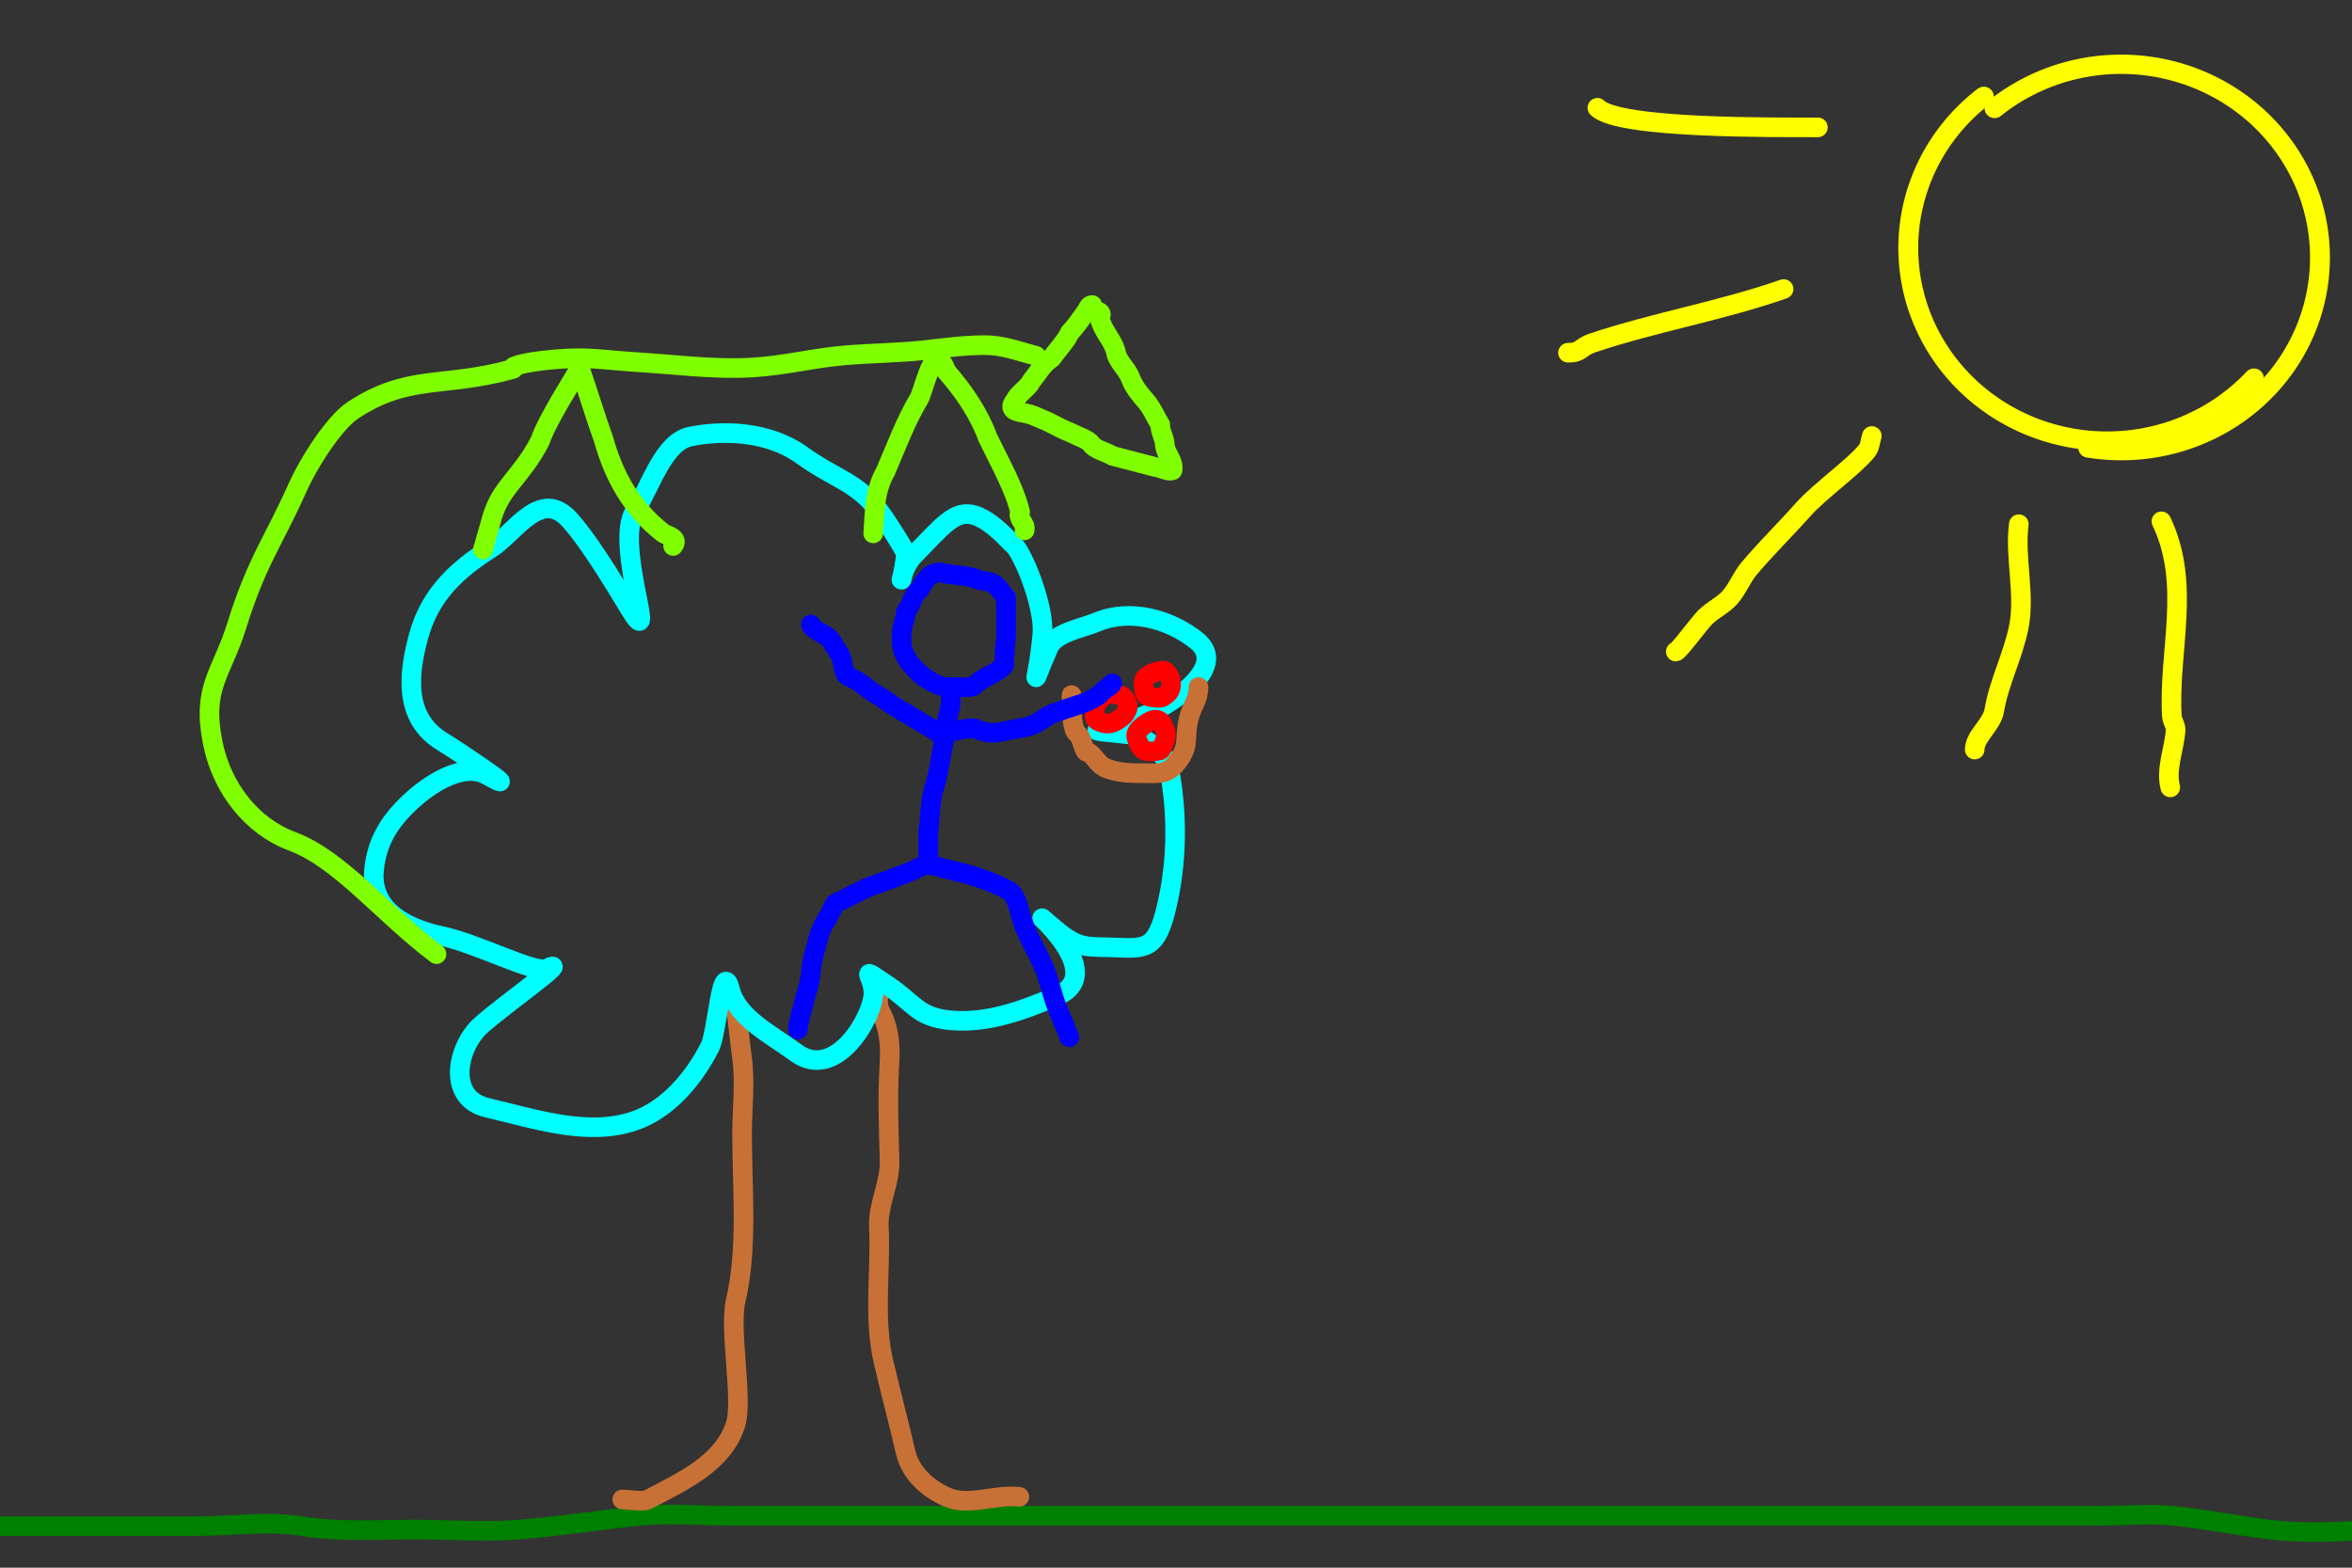 <?xml version="1.0" encoding="UTF-8" standalone="no"?>
<!-- Created with Inkscape (http://www.inkscape.org/) -->

<svg
   xmlns:dc="http://purl.org/dc/elements/1.1/"
   xmlns:cc="http://creativecommons.org/ns#"
   xmlns:rdf="http://www.w3.org/1999/02/22-rdf-syntax-ns#"
   xmlns:svg="http://www.w3.org/2000/svg"
   xmlns="http://www.w3.org/2000/svg"
   xmlns:sodipodi="http://sodipodi.sourceforge.net/DTD/sodipodi-0.dtd"
   xmlns:inkscape="http://www.inkscape.org/namespaces/inkscape"
   width="480"
   height="320"
   id="svg2"
   version="1.1"
   inkscape:version="0.47 r22583"
   sodipodi:docname="itnas057.svg"
   inkscape:export-xdpi="90"
   inkscape:export-ydpi="90"
   inkscape:export-filename="itnas057.png">
  <rect width="100%" height="100%" fill="#333333" stroke="none"/>
  <defs
     id="defs4" />
  <sodipodi:namedview
     id="base"
     pagecolor="#ffffff"
     bordercolor="#666666"
     borderopacity="1.0"
     inkscape:pageopacity="1"
     inkscape:pageshadow="2"
     inkscape:zoom="1"
     inkscape:cx="229.85264"
     inkscape:cy="172.71226"
     inkscape:document-units="px"
     inkscape:current-layer="layer1"
     showgrid="false"
     inkscape:snap-nodes="true"
     inkscape:snap-global="false"
     inkscape:snap-grids="true"
     showguides="true"
     inkscape:window-width="1280"
     inkscape:window-height="774"
     inkscape:window-x="-4"
     inkscape:window-y="-4"
     inkscape:window-maximized="1">
    <inkscape:grid
       empspacing="5"
       visible="true"
       enabled="true"
       snapvisiblegridlinesonly="true"
       type="xygrid"
       id="grid2816" />
  </sodipodi:namedview>
  <g
     inkscape:label="Layer 1"
     inkscape:groupmode="layer"
     id="layer1"
     transform="translate(0,0)">
    <path
       style="color:#000000;fill:none;stroke:#008000;stroke-width:4;stroke-linecap:butt;stroke-linejoin:miter;stroke-miterlimit:4;stroke-opacity:1;stroke-dasharray:none;stroke-dashoffset:0;marker:none;visibility:visible;display:inline;overflow:visible;enable-background:accumulate"
       d="m 501.339,312.222 c -12.592,-1.08 -25.652,1.566 -38.184,0 -6.579,-0.822 -13.16,-2.165 -19.799,-2.828 -4.605,-0.461 -9.504,0 -14.142,0 -11.078,0 -22.156,0 -33.234,0 -30.406,0 -60.811,0 -91.217,0 -39.127,0 -78.253,0 -117.38,0 -12.964,0 -25.927,0 -38.891,0 -5.795,0 -11.914,-0.576 -17.678,0 -8.253,0.825 -16.453,2.137 -24.749,2.828 -6.962,0.58 -14.225,0 -21.213,0 -7.753,0 -15.768,0.554 -23.335,-0.707 -6.667,-1.111 -14.452,0 -21.213,0 -15.556,0 -31.113,0 -46.669,0"
       id="path3669" />
    <path
       style="color:#000000;fill:none;stroke:#c87137;stroke-width:4;stroke-linecap:round;stroke-linejoin:round;stroke-miterlimit:4;stroke-opacity:1;stroke-dasharray:none;stroke-dashoffset:0;marker:none;visibility:visible;display:inline;overflow:visible;enable-background:accumulate"
       d="m 208.024,305.534 c -4.815,-0.578 -10.199,1.936 -14.506,0.16 -3.723,-1.535 -7.624,-4.688 -8.677,-9.198 -1.433,-6.14 -3.057,-12.247 -4.505,-18.389 -2.144,-9.092 -0.544,-18.442 -0.974,-27.661 -0.216,-4.62 2.322,-8.883 2.185,-13.575 -0.194,-6.619 -0.44,-13.242 -0.018,-19.87 0.225,-3.535 -0.056,-7.167 -1.8,-10.393 -1.056,-1.955 -0.169,-4.347 -0.187,-6.499"
       id="path2832"
       sodipodi:nodetypes="cssssssss" />
    <path
       style="color:#000000;fill:none;stroke:#c87137;stroke-width:4;stroke-linecap:round;stroke-linejoin:round;stroke-miterlimit:4;stroke-opacity:1;stroke-dasharray:none;stroke-dashoffset:0;marker:none;visibility:visible;display:inline;overflow:visible;enable-background:accumulate"
       d="m 150.124,204.869 c 0.458,3.71 0.816,7.426 1.322,11.168 0.66,4.876 0,10.428 0,15.356 0,11.216 1.22,23.466 -1.322,34.201 -1.349,5.698 1.57,20.152 0,25.127 -2.487,7.88 -10.577,11.518 -17.845,15.355 -1.069,0.565 -3.999,0 -5.287,0"
       id="path2850"
       sodipodi:nodetypes="cssssss" />
    <path
       style="fill:none;stroke:#00ffff;stroke-width:4;stroke-linecap:round;stroke-linejoin:round;stroke-miterlimit:4;stroke-opacity:1;stroke-dasharray:none"
       d="m 181.108,201.101 c 5.575,3.758 6.178,6.517 12.798,7.157 7.752,0.749 15.223,-2.181 21.799,-4.951 12.344,-5.199 -10.996,-22.351 0.034,-13.281 4.631,3.808 6.222,3.149 11.992,3.384 6.173,0.251 8.296,0.381 10.343,-8.257 2.182,-9.208 2.283,-19.028 0.53,-28.213 -0.634,-3.32 -5.071,-6.676 -7.616,-6.967 -11.771,-1.346 -7.248,-0.052 1.959,-3.639 4.982,-1.941 18.342,-9.967 11.184,-15.636 -5.388,-4.268 -13.41,-6.582 -20.282,-3.713 -3.065,1.28 -8.479,2.134 -9.799,5.119 -4.17,9.429 -2.246,7.601 -1.323,-2.683 0.507,-5.647 -4.142,-17.084 -6.093,-18.411 -0.502,-0.341 -3.984,-4.591 -7.641,-5.804 -4.132,-1.371 -6.742,2.312 -12.473,8.098 -3.159,3.189 -2.993,9.526 -1.609,-0.008 0.098,-0.674 -3.931,-6.779 -4.853,-8.091 -4.797,-6.83 -9.414,-7.236 -16.452,-12.322 -6.585,-4.758 -15.713,-5.194 -22.713,-3.776 -5.474,1.109 -8.012,9.952 -11.338,15.261 -4.07,6.498 4.29,27.929 -0.285,21.075 -1.513,-2.267 -7.936,-13.63 -12.934,-19.249 -6,-6.745 -11.159,2.542 -16.118,5.699 -6.659,4.239 -12.367,9.207 -14.747,17.818 -2.163,7.825 -3.163,16.933 4.904,21.729 2.205,1.311 17.886,11.768 8.953,6.752 -4.476,-2.513 -10.871,1.383 -14.49,4.517 -4.47,3.872 -7.926,8.267 -8.514,15.006 -0.725,8.306 7.017,11.93 13.852,13.363 7.294,1.529 19.107,7.764 21.435,6.638 5.559,-2.689 -8.98,7.545 -13.465,11.593 -4.923,4.443 -7.022,14.875 1.308,16.814 9.737,2.267 20.417,5.938 29.989,2.69 6.954,-2.36 12.263,-8.854 15.449,-15.145 1.479,-2.92 2.412,-18.304 4.102,-11.687 1.489,5.832 8.439,9.189 13.385,12.852 8.311,6.155 15.92,-7.644 15.88,-12.125 -0.034,-3.764 -3.384,-5.805 2.849,-1.604 l 4e-5,2.5e-4 z"
       id="path2827"
       sodipodi:nodetypes="cssssssssssssssssssssssssssssssssssssssc" />
    <path
       style="fill:none;stroke:#80ff00;stroke-width:4;stroke-linecap:round;stroke-linejoin:round;stroke-miterlimit:4;stroke-opacity:1;stroke-dasharray:none"
       d="m 222.906,62.27 c -0.871,1.659 2.663,0.661 1.553,2.577 0.477,2.892 2.983,4.679 3.397,7.607 0.694,1.82 2.291,3.067 2.937,4.916 0.745,1.907 2.088,3.373 3.375,4.883 1.053,1.37 1.714,2.987 2.629,4.44 -0.022,1.598 0.84,2.517 0.926,4.102 0.112,1.91 1.866,3.099 1.58,5.181 -0.755,0.43 -2.375,-0.519 -3.471,-0.631 -2.93,-0.763 -5.861,-1.525 -8.789,-2.292 -1.484,-0.944 -3.586,-1.16 -4.544,-2.673 -1.082,-0.947 -2.616,-1.328 -3.889,-2.024 -1.53,-0.606 -3.178,-1.443 -4.663,-2.235 -1.655,-0.649 -3.151,-1.534 -5.03,-1.843 -1.471,-0.246 -3.307,-0.582 -1.802,-2.507 0.773,-1.575 2.655,-2.483 3.427,-4.071 1.33,-1.565 2.161,-3.358 4.099,-4.621 1.192,-1.738 2.893,-3.375 3.72,-5.241 1.347,-1.351 2.36,-2.999 3.439,-4.456 0.215,-0.39 0.498,-1.204 1.104,-1.111 z"
       id="path2942"
       inkscape:transform-center-x="-10.061186"
       inkscape:transform-center-y="5.9794533" />
    <path
       style="fill:none;stroke:#80ff00;stroke-width:4;stroke-linecap:round;stroke-linejoin:round;stroke-miterlimit:4;stroke-opacity:1;stroke-dasharray:none"
       d="m 178.206,108.876 c 0.305,-4.279 0.226,-8.657 2.519,-12.647 2.204,-5.054 4.055,-10.269 7.019,-15.155 1.278,-3.284 3.017,-11.685 5.385,-5.268 3.694,4.242 6.656,8.65 8.46,13.548 2.376,4.944 5.477,10.373 6.595,15.149 -0.667,1.449 1.317,2.303 0.908,3.749"
       id="path2956" />
    <path
       style="fill:none;stroke:#80ff00;stroke-width:4;stroke-linecap:round;stroke-linejoin:round;stroke-miterlimit:4;stroke-opacity:1;stroke-dasharray:none"
       d="m 98.553,112.183 c 0.212,-0.741 1.349,-4.719 1.912,-6.69 1.846,-6.189 5.912,-8.07 9.743,-15.462 1.501,-4.41 6.888,-12.673 8.107,-14.912 1.672,4.817 3.123,9.729 4.849,14.52 2.084,7.447 5.65,14.113 12.225,19.21 0.957,0.536 3.251,1.01 1.984,2.594"
       id="path2958" />
    <path
       style="color:#000000;fill:none;stroke:#80ff00;stroke-width:4;stroke-linecap:round;stroke-linejoin:round;stroke-miterlimit:4;stroke-opacity:1;stroke-dasharray:none;stroke-dashoffset:0;marker:none;visibility:visible;display:inline;overflow:visible;enable-background:accumulate"
       d="m 211.429,72.639 c -3.647,-0.954 -6.678,-2.214 -10.672,-2.189 -4.145,0.027 -8.261,0.593 -12.462,1.057 -4.627,0.512 -10.701,0.592 -15.859,1.025 -6.443,0.541 -12.268,2.081 -18.817,2.478 -7.986,0.484 -16.144,-0.65 -24.226,-1.13 -4.064,-0.242 -8.035,-0.832 -12.148,-0.752 -3.173,0.062 -10.12,0.651 -12.429,1.734"
       id="path2833"
       sodipodi:nodetypes="csssssss" />
    <path
       style="color:#000000;fill:none;stroke:#80ff00;stroke-width:4;stroke-linecap:round;stroke-linejoin:round;stroke-miterlimit:4;stroke-opacity:1;stroke-dasharray:none;stroke-dashoffset:0;marker:none;visibility:visible;display:inline;overflow:visible;enable-background:accumulate"
       d="m 104.707,75.317 c -14.39,3.967 -21.329,0.935 -32.712,8.446 -3.59,2.369 -8.769,10.184 -11.316,15.875 -4.958,11.08 -8.302,15.001 -12.335,27.991 -3.105,10.002 -7.261,12.61 -4.896,24.148 1.904,9.29 8.088,16.929 16.086,19.917 9.948,3.716 18.318,14.59 29.546,23.067"
       id="path4125-8"
       sodipodi:nodetypes="cssssss" />
    <path
       sodipodi:type="arc"
       style="color:#000000;fill:none;stroke:#ffff00;stroke-width:3.674;stroke-linecap:round;stroke-linejoin:round;stroke-miterlimit:4;stroke-opacity:1;stroke-dasharray:none;stroke-dashoffset:0;marker:none;visibility:visible;display:inline;overflow:visible;enable-background:accumulate"
       id="path3750"
       sodipodi:cx="421.25"
       sodipodi:cy="237.25"
       sodipodi:rx="36.75"
       sodipodi:ry="36.75"
       d="M 446.687,263.774 A 36.75,36.75 0 1 1 424.613,200.654"
       sodipodi:start="0.80631561"
       sodipodi:end="4.8040282"
       transform="matrix(-1.101,-0.08,0.082,-1.07,877.231,340.109)"
       inkscape:transform-center-x="-32.091535"
       inkscape:transform-center-y="29.238219"
       sodipodi:open="true" />
    <path
       d="M 448.395,262.023 A 36.75,36.75 0 1 1 398.463,208.417"
       sodipodi:ry="36.75"
       sodipodi:rx="36.75"
       sodipodi:cy="237.25"
       sodipodi:cx="421.25"
       id="path3752"
       style="color:#000000;fill:none;stroke:#ffff00;stroke-width:3.674;stroke-linecap:round;stroke-linejoin:round;stroke-miterlimit:4;stroke-opacity:1;stroke-dasharray:none;stroke-dashoffset:0;marker:none;visibility:visible;display:inline;overflow:visible;enable-background:accumulate"
       sodipodi:type="arc"
       sodipodi:start="0.73974463"
       sodipodi:end="4.0435768"
       sodipodi:open="true"
       transform="matrix(1.104,0,0,1.073,-35.045,-203.96)" />
    <path
       style="fill:none;stroke:#ffff00;stroke-width:4;stroke-linecap:round;stroke-linejoin:round;stroke-opacity:1;color:#000000;stroke-miterlimit:4;stroke-dasharray:none;stroke-dashoffset:0;marker:none;visibility:visible;display:inline;overflow:visible;enable-background:accumulate"
       d="m 371,26 c -8.138,-0.029 -40.644,0.356 -45,-4"
       id="path3761" />
    <path
       style="fill:none;stroke:#ffff00;stroke-width:4;stroke-linecap:round;stroke-linejoin:round;stroke-opacity:1;color:#000000;stroke-miterlimit:4;stroke-dasharray:none;stroke-dashoffset:0;marker:none;visibility:visible;display:inline;overflow:visible;enable-background:accumulate"
       d="m 364,59 c -12.718,4.448 -26.171,6.723 -39,11 -2.622,0.874 -2.191,2 -5,2"
       id="path3763" />
    <path
       style="fill:none;stroke:#ffff00;stroke-width:4;stroke-linecap:round;stroke-linejoin:round;stroke-opacity:1;color:#000000;stroke-miterlimit:4;stroke-dasharray:none;stroke-dashoffset:0;marker:none;visibility:visible;display:inline;overflow:visible;enable-background:accumulate"
       d="m 382,89 c -0.333,1 -0.342,2.177 -1,3 -2.609,3.262 -9.697,8.285 -13,12 -3.605,4.056 -7.495,7.858 -11,12 -1.553,1.835 -2.392,4.213 -4,6 -1.428,1.586 -3.491,2.491 -5,4 -1.247,1.247 -5.462,7 -6,7"
       id="path3765" />
    <path
       style="fill:none;stroke:#ffff00;stroke-width:4;stroke-linecap:round;stroke-linejoin:round;stroke-opacity:1;color:#000000;stroke-miterlimit:4;stroke-dasharray:none;stroke-dashoffset:0;marker:none;visibility:visible;display:inline;overflow:visible;enable-background:accumulate"
       d="m 412,107 c -0.875,6.823 1.346,14.271 0,21 -1.164,5.821 -4.041,11.247 -5,17 -0.492,2.951 -4,5.304 -4,8"
       id="path3767" />
    <path
       style="fill:none;stroke:#ffff00;stroke-width:4;stroke-linecap:round;stroke-linejoin:round;stroke-opacity:1;color:#000000;stroke-miterlimit:4;stroke-dasharray:none;stroke-dashoffset:0;marker:none;visibility:visible;display:inline;overflow:visible;enable-background:accumulate"
       d="m 441.103,106.414 c 6.191,12.931 1.36,26.518 2.137,39.755 0.059,0.998 0.825,1.904 0.76,2.902 -0.252,3.833 -2.066,7.904 -1.084,11.654"
       id="path3775" />
    <path
       style="fill:none;stroke:#0000ff;stroke-width:4;stroke-linecap:round;stroke-linejoin:round;stroke-miterlimit:4;stroke-opacity:1;stroke-dasharray:none"
       d="m 191.7,116.816 c -2.352,0.142 -3.143,2.174 -3.97,3.432 -1.832,1.718 -1.194,2.378 -2.836,4.576 -0.091,1.965 -1.202,3.511 -0.851,5.659 -0.326,3.141 2.227,5.792 4.397,7.657 1.8,1.076 3.457,2.301 5.657,2.127 1.554,-0.123 3.305,0.275 4.702,-0.262 1.67,-1.892 5.142,-2.622 6.136,-4.297 0.117,-1.855 0.084,-3.699 0.374,-5.5 -3e-4,-2.748 4e-4,-5.496 0,-8.245 -1.052,-0.99 -1.561,-2.544 -2.759,-2.86 -0.661,-0.677 -2.302,-0.376 -3.182,-0.876 -2.272,-0.955 -5.043,-0.703 -7.669,-1.411 z"
       id="path2905" />
    <path
       style="fill:none;stroke:#0000ff;stroke-width:4;stroke-linecap:round;stroke-linejoin:round;stroke-miterlimit:4;stroke-opacity:1;stroke-dasharray:none"
       d="m 193.969,142.268 c 0.462,2.497 -1.454,5.502 -0.746,6.47 -1.009,3.744 -1.312,7.678 -2.369,11.405 -1.111,3.171 -0.952,6.513 -1.422,9.579 0,1.525 0,3.05 0,4.576"
       id="path2907" />
    <path
       id="path2863"
       style="color:#000000;fill:none;stroke:#0000ff;stroke-width:4;stroke-linecap:round;stroke-linejoin:round;stroke-miterlimit:4;stroke-opacity:1;stroke-dasharray:none;stroke-dashoffset:0;marker:none;visibility:visible;display:inline;overflow:visible;enable-background:accumulate"
       d="m 162.828,210.156 c 0,-0.519 0.577,-3.213 0.75,-3.731 0.5,-1.491 0.74,-3.06 1.25,-4.582 0.821,-2.449 0.483,-4.126 1.188,-6.583 0.699,-2.438 1.022,-5.026 2.562,-7.377 1.005,-1.534 1.623,-3.406 2.062,-3.592 2.333,-0.987 4.86,-2.536 7.188,-3.413 3.724,-1.403 7.978,-2.687 11.681,-4.78 m -0.177,0.462 c 1.446,0.01 2.43,0.517 3.893,0.852 4.291,0.985 8.809,2.218 12.609,4.363 1.947,1.099 2.135,4.669 3.205,7.311 1.213,2.995 2.656,5.321 3.888,8.128 1.064,2.424 1.387,4.22 2.207,6.759 0.86,2.662 2.152,5.14 3.1,7.755" />
    <path
       style="color:#000000;fill:none;stroke:#c87137;stroke-width:4;stroke-linecap:round;stroke-linejoin:round;stroke-miterlimit:4;stroke-opacity:1;stroke-dasharray:none;stroke-dashoffset:0;marker:none;visibility:visible;display:inline;overflow:visible;enable-background:accumulate"
       d="m 218.685,141.875 c -0.003,2.363 -0.074,4.644 0.576,6.953 0.202,0.716 0.798,1.05 1.151,1.636 0.503,0.835 0.604,2.086 1.151,2.863 0.215,0.305 0.6,0.195 0.864,0.409 0.916,0.744 1.851,2.376 2.879,2.863 2.664,1.262 5.582,1.227 8.348,1.227 2.113,0 4.282,0.369 6.045,-1.636 3.371,-3.831 1.855,-5.045 2.879,-9.407 0.644,-2.746 2.015,-3.885 2.015,-6.544"
       id="path2928" />
    <path
       style="color:#000000;fill:none;stroke:#ff0000;stroke-width:4;stroke-linecap:butt;stroke-linejoin:miter;stroke-miterlimit:4;stroke-opacity:1;stroke-dasharray:none;stroke-dashoffset:0;marker:none;visibility:visible;display:inline;overflow:visible;enable-background:accumulate"
       d="m 228.634,141.924 c -0.552,-0.144 -2.709,-0.541 -3.25,0 -1.136,1.136 -1.853,1.379 -2,3.25 -0.111,1.413 0.12,1.815 1.25,2.25 1.69,0.651 2.911,0.059 4.25,-1 0.811,-0.641 0.595,-0.626 1,-1.25 0.751,-1.157 -0.297,-3.002 -1.25,-3.25 z"
       id="path3727"
       sodipodi:nodetypes="cssssss" />
    <path
       style="color:#000000;fill:none;stroke:#0000ff;stroke-width:4;stroke-linecap:round;stroke-linejoin:round;stroke-miterlimit:4;stroke-opacity:1;stroke-dasharray:none;stroke-dashoffset:0;marker:none;visibility:visible;display:inline;overflow:visible;enable-background:accumulate"
       d="m 165.49,127.495 c 0.722,1.557 3.384,1.872 4.176,3.323 0.23,0.422 1.916,2.944 2.037,3.445 1.149,4.751 0.173,2.872 3.558,4.929 0.666,0.404 2.78,2.159 3.47,2.475 0.488,0.224 2.594,1.638 3.022,2.03 0.189,0.173 9.437,5.602 9.584,5.803 0.411,0.565 6.762,-1.216 7.676,-0.798 2.915,1.335 4.279,0.88 7.245,0.298 3.758,-0.738 4.044,-0.43 7.484,-2.793 0.967,-0.665 6.377,-2.343 7.437,-2.707 1.024,-0.352 3.078,-1.411 3.635,-2.177 0.142,-0.195 2.059,-1.518 2.187,-1.823"
       id="path2879"
       sodipodi:nodetypes="cssssssssssss" />
    <path
       style="color:#000000;fill:none;stroke:#ff0000;stroke-width:4;stroke-linecap:butt;stroke-linejoin:miter;stroke-miterlimit:4;stroke-opacity:1;stroke-dasharray:none;stroke-dashoffset:0;marker:none;visibility:visible;display:inline;overflow:visible;enable-background:accumulate"
       d="m 236.11,146.912 c -1.179,-0.267 -4.139,1.856 -4.25,3.125 -0.071,0.816 1.065,2.915 1.625,3.125 0.949,0.356 2.284,0.254 3.25,0 0.468,-0.123 0.741,-1.481 1,-2 0.24,-0.48 0.304,-1.824 0,-2.25 -0.48,-0.673 -0.421,-1.727 -1.625,-2 z"
       id="path3729"
       sodipodi:nodetypes="cssssss" />
    <path
       style="color:#000000;fill:none;stroke:#ff0000;stroke-width:4;stroke-linecap:butt;stroke-linejoin:miter;stroke-miterlimit:4;stroke-opacity:1;stroke-dasharray:none;stroke-dashoffset:0;marker:none;visibility:visible;display:inline;overflow:visible;enable-background:accumulate"
       d="m 235.548,137.28 c -0.598,0.212 -1.34,0.59 -1.75,1 -0.626,0.626 -0.429,2.269 -0.146,3.116 0.202,0.605 0.623,0.795 1.146,0.884 0.575,0.097 2.077,0.323 2.5,0 0.407,-0.311 1.255,-0.788 1.5,-1.5 0.321,-0.93 0.25,-1.441 0,-2.25 -0.21,-0.681 -0.68,-1.249 -1,-1.5 -0.291,-0.229 -0.936,-0.216 -2.25,0.25 z"
       id="path3733"
       sodipodi:nodetypes="cssssssss" />
  </g>
</svg>
